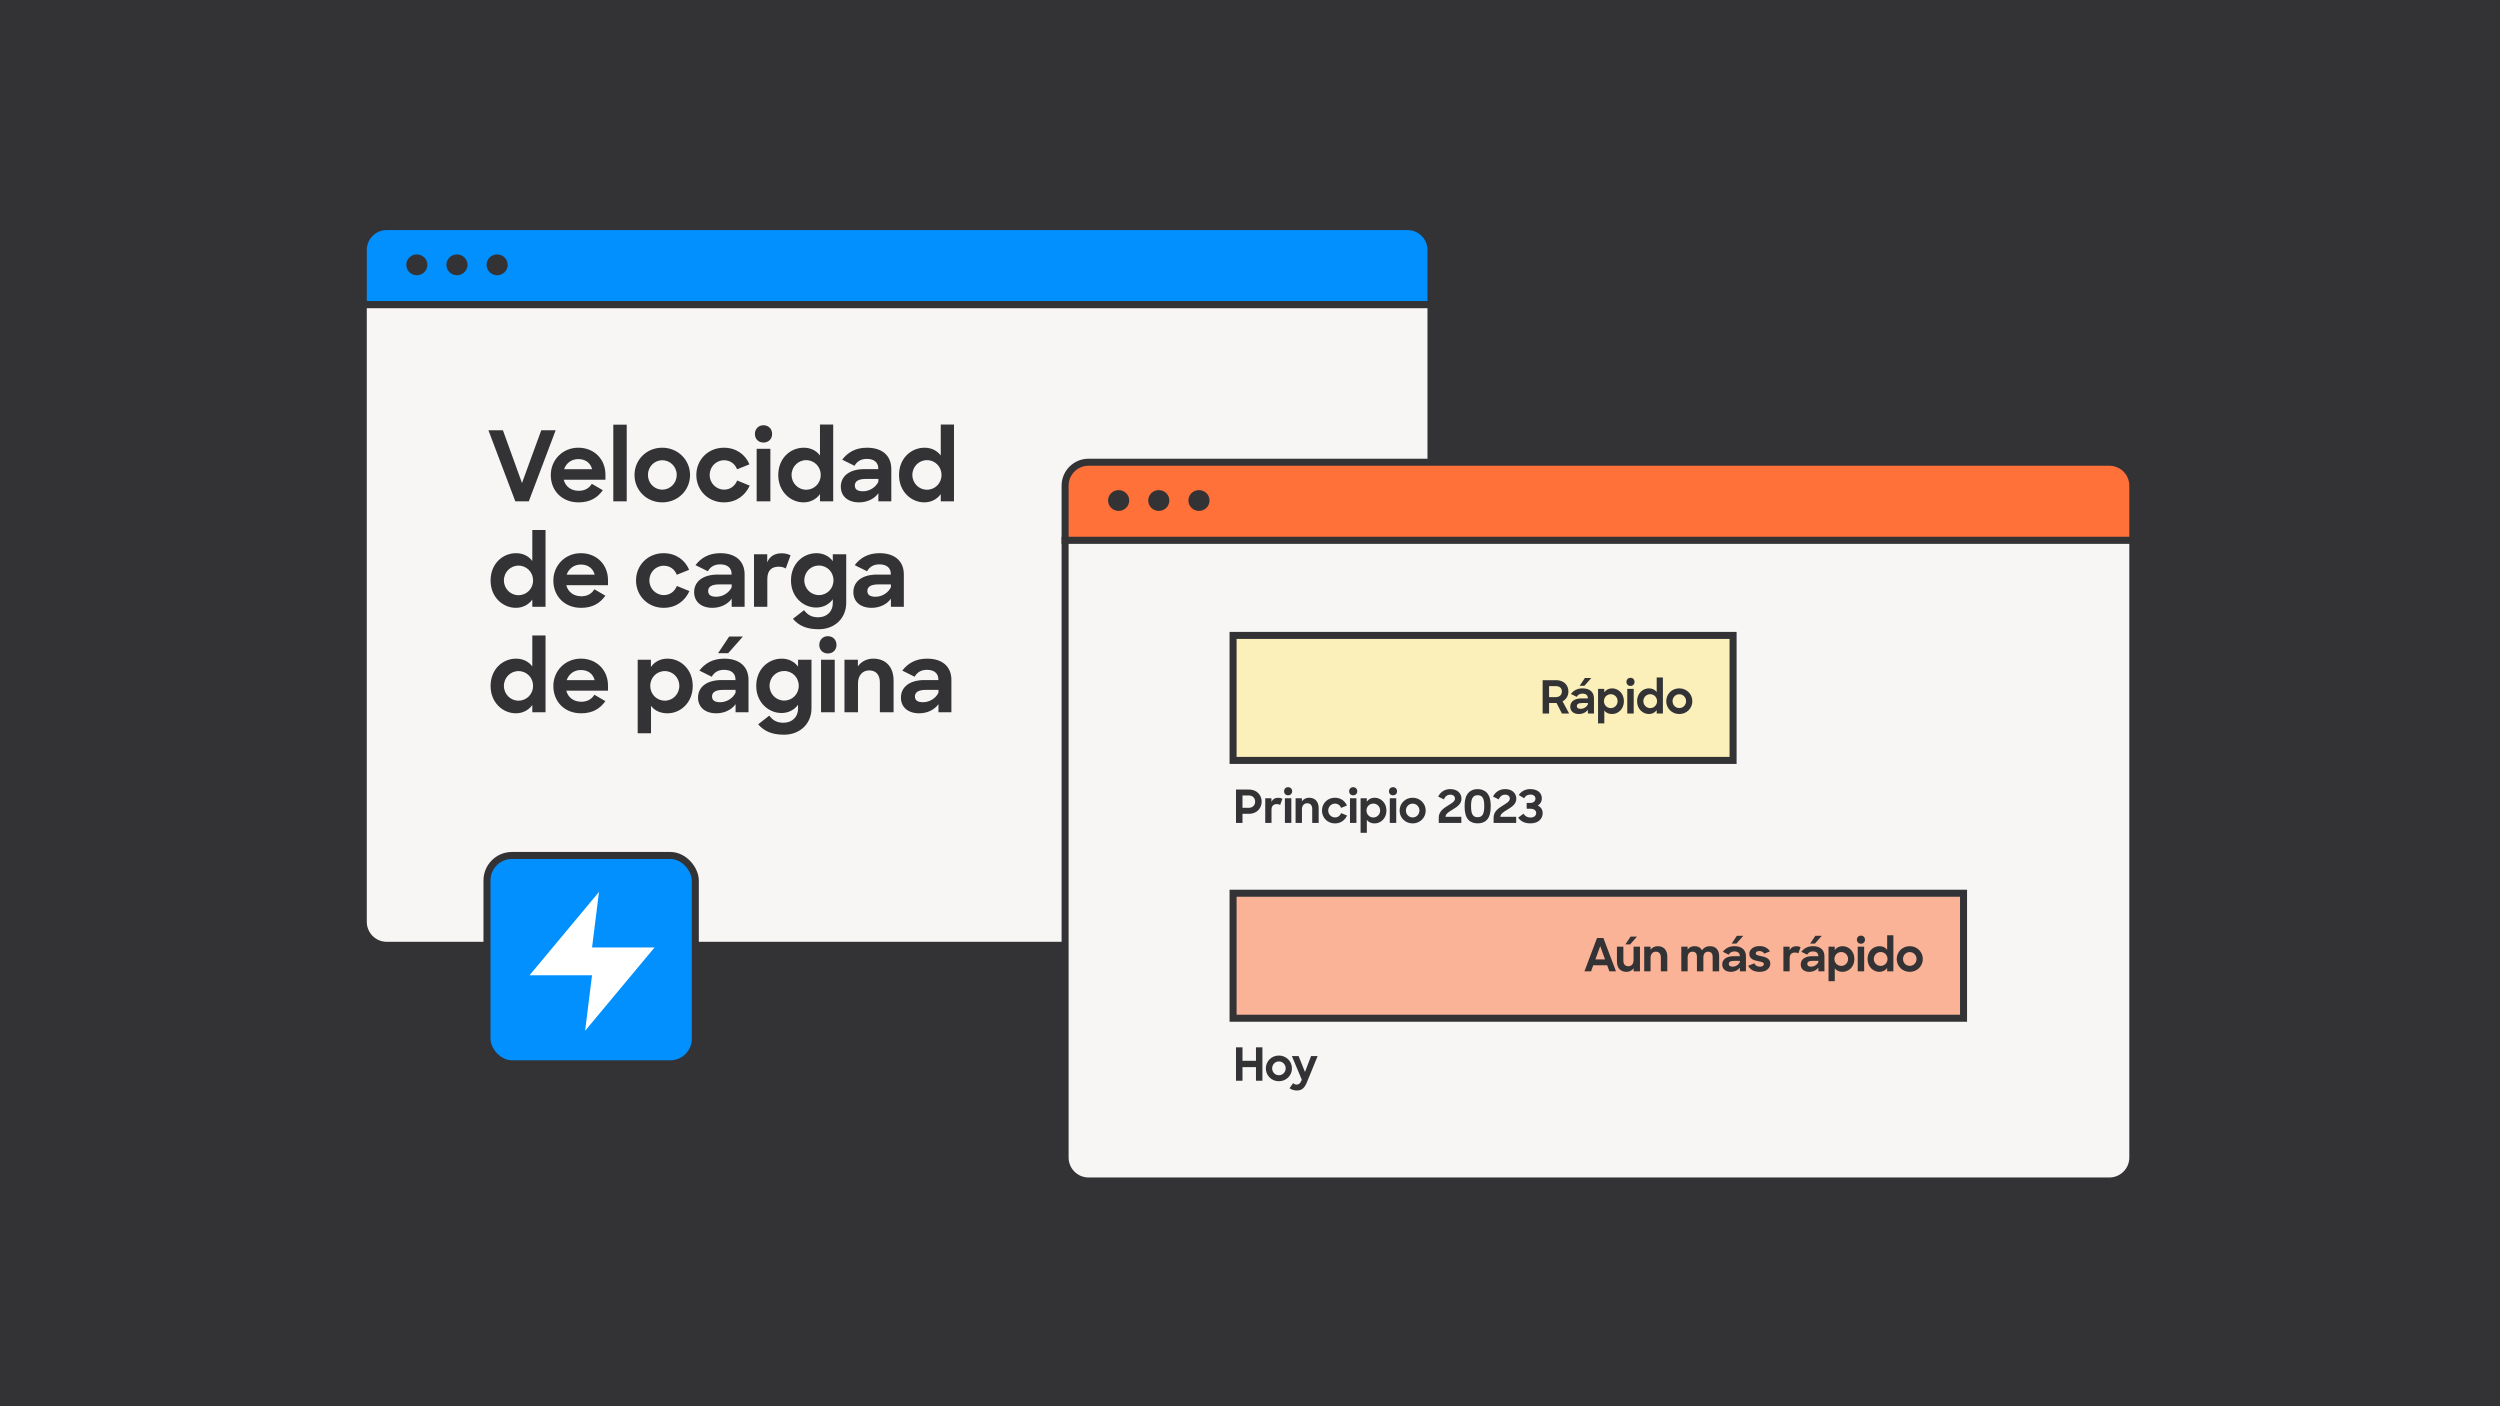 <svg xmlns="http://www.w3.org/2000/svg" width="640" height="360" fill="none" viewBox="0 0 640 360"><path fill="#333336" d="M0 0h640v360H0z"/><path fill="#0290FF" stroke="#333336" stroke-width="1.8" d="M93 64c0-3.314 2.686-6 6-6h261.333c3.314 0 6 2.686 6 6v14H93V64Z"/><ellipse cx="106.706" cy="67.797" fill="#333336" rx="2.706" ry="2.667"/><ellipse cx="116.982" cy="67.797" fill="#333336" rx="2.706" ry="2.667"/><ellipse cx="127.269" cy="67.797" fill="#333336" rx="2.706" ry="2.667"/><path fill="#F8F6F4" stroke="#333336" stroke-width="1.8" d="M93 78h273.333v158c0 3.314-2.686 6-6 6H99c-3.314 0-6-2.686-6-6V78Z"/><path fill="#FF7139" stroke="#333336" stroke-width="1.8" d="M272.667 124.333c0-3.314 2.686-6 6-6H540c3.314 0 6 2.686 6 6v14H272.667v-14Z"/><ellipse cx="286.372" cy="128.13" fill="#333336" rx="2.706" ry="2.666"/><ellipse cx="296.648" cy="128.13" fill="#333336" rx="2.706" ry="2.666"/><ellipse cx="306.935" cy="128.13" fill="#333336" rx="2.706" ry="2.666"/><path fill="#F8F6F4" stroke="#333336" stroke-width="1.8" d="M272.667 138.333H546v158c0 3.314-2.686 6-6 6H278.667c-3.314 0-6-2.686-6-6v-158Z"/><rect width="53.333" height="53.333" x="124.667" y="219" fill="#0290FF" stroke="#333336" stroke-width="1.8" rx="6.4"/><path fill="#fff" fill-rule="evenodd" d="m153.342 228.333-17.775 21.331h15.998l-1.778 14.22 17.776-21.331h-15.998l1.777-14.22Z" clip-rule="evenodd"/><path fill="#FBF0BA" stroke="#333336" stroke-width="1.8" d="M315.667 162.666h128v32h-128z"/><path fill="#333336" d="M394.915 182.666v-8.541h3.463c1.966 0 3.136 1.264 3.136 2.89 0 1.076-.55 2.047-1.498 2.527l1.685 3.124h-1.849l-1.369-2.691h-1.919v2.691h-1.649Zm3.334-7.02h-1.685v2.82h1.685c1.088 0 1.591-.679 1.591-1.439 0-.843-.538-1.381-1.591-1.381Zm5.935 7.149c-1.381 0-2.2-.772-2.2-1.884 0-1.31 1.088-2.118 2.843-2.118h1.662v-.082c0-.678-.457-1.146-1.369-1.146-.714 0-1.194.304-1.486.831l-1.486-.738c.644-.842 1.568-1.439 2.984-1.439 1.86 0 2.925.971 2.925 2.563v3.884H406.5v-.971c-.456.655-1.322 1.1-2.316 1.1Zm.468-1.334c.772 0 1.533-.468 1.848-1.147v-.339h-1.485c-.96 0-1.346.304-1.346.796 0 .456.316.69.983.69Zm-.258-5.897 1.334-2.001h1.65l-1.767 2.001h-1.217Zm8.299 7.231c-.854 0-1.568-.316-1.989-.901v3.299h-1.603v-8.845h1.591v.878c.422-.621 1.135-1.007 1.989-1.007 1.592 0 3.042 1.276 3.042 3.288 0 2.012-1.474 3.288-3.03 3.288Zm-.328-1.521c.972 0 1.744-.784 1.744-1.779 0-.994-.772-1.778-1.744-1.778-.994 0-1.755.796-1.755 1.778 0 .983.761 1.779 1.755 1.779Zm4.214 1.392v-6.318h1.649v6.318h-1.649Zm-.211-8.096c0-.609.433-1.053 1.03-1.053.62 0 1.041.444 1.041 1.053 0 .596-.421 1.029-1.041 1.029-.609 0-1.03-.433-1.03-1.029Zm5.766 8.225c-1.556 0-3.042-1.276-3.042-3.288 0-2.012 1.451-3.288 3.066-3.288.831 0 1.521.351 1.954.936v-3.72h1.591v9.231h-1.591v-.866c-.445.62-1.159.995-1.978.995Zm.316-1.521c.995 0 1.755-.796 1.755-1.779 0-.982-.76-1.778-1.755-1.778-.971 0-1.755.784-1.755 1.778 0 .995.784 1.779 1.755 1.779Zm7.443 1.521c-1.895 0-3.335-1.474-3.335-3.288 0-1.825 1.44-3.288 3.335-3.288 1.884 0 3.346 1.463 3.346 3.288 0 1.814-1.439 3.288-3.346 3.288Zm.012-1.533c.959 0 1.731-.784 1.731-1.767 0-.982-.772-1.766-1.731-1.766-.971 0-1.732.784-1.732 1.766 0 .983.761 1.767 1.732 1.767Z"/><path fill="#333336" d="M316.415 210.666v-8.541h3.37c1.919 0 3.206 1.381 3.206 3.101 0 1.696-1.287 3.112-3.218 3.112h-1.696v2.328h-1.662Zm3.265-7.032h-1.603v3.171h1.603c.982 0 1.638-.667 1.638-1.579 0-.925-.656-1.592-1.638-1.592Zm4.221 7.032v-6.318h1.592v.971c.304-.749.936-1.088 1.743-1.088.421 0 .795.105 1.065.246l-.585 1.591c-.176-.129-.48-.222-.843-.222-.831 0-1.369.421-1.369 1.486v3.334h-1.603Zm5.033 0v-6.318h1.649v6.318h-1.649Zm-.211-8.096c0-.609.433-1.053 1.03-1.053.62 0 1.041.444 1.041 1.053 0 .596-.421 1.029-1.041 1.029-.609 0-1.03-.433-1.03-1.029Zm2.946 8.096v-6.318h1.615v.796c.409-.574 1.065-.925 1.848-.925 1.498 0 2.446.983 2.446 2.633v3.814h-1.65v-3.568c0-.901-.433-1.463-1.287-1.463-.76 0-1.345.562-1.345 1.544v3.487h-1.627Zm10.076.129c-1.895 0-3.323-1.451-3.323-3.288 0-1.86 1.439-3.288 3.311-3.288 1.463 0 2.586.808 3.077 2.001l-1.486.597c-.257-.679-.842-1.088-1.567-1.088-.971 0-1.732.795-1.732 1.778 0 .959.772 1.755 1.743 1.755.749 0 1.311-.456 1.568-1.1l1.509.62c-.538 1.17-1.591 2.013-3.1 2.013Zm3.851-.129v-6.318h1.649v6.318h-1.649Zm-.211-8.096c0-.609.433-1.053 1.03-1.053.62 0 1.041.444 1.041 1.053 0 .596-.421 1.029-1.041 1.029-.609 0-1.03-.433-1.03-1.029Zm6.515 8.225c-.854 0-1.567-.316-1.989-.901v3.299h-1.602v-8.845h1.591v.878c.421-.621 1.135-1.007 1.989-1.007 1.591 0 3.042 1.276 3.042 3.288 0 2.012-1.475 3.288-3.031 3.288Zm-.327-1.521c.971 0 1.743-.784 1.743-1.779 0-.994-.772-1.778-1.743-1.778-.995 0-1.755.796-1.755 1.778 0 .983.76 1.779 1.755 1.779Zm4.213 1.392v-6.318h1.65v6.318h-1.65Zm-.211-8.096c0-.609.433-1.053 1.03-1.053.62 0 1.041.444 1.041 1.053 0 .596-.421 1.029-1.041 1.029-.609 0-1.03-.433-1.03-1.029Zm6.059 8.225c-1.895 0-3.334-1.474-3.334-3.288 0-1.825 1.439-3.288 3.334-3.288 1.884 0 3.346 1.463 3.346 3.288 0 1.814-1.439 3.288-3.346 3.288Zm.012-1.533c.959 0 1.732-.784 1.732-1.767 0-.982-.773-1.766-1.732-1.766-.971 0-1.732.784-1.732 1.766 0 .983.761 1.767 1.732 1.767Zm6.676 1.404v-1.381c0-1.544 1.263-2.398 2.398-3.088.948-.585 1.755-1.053 1.755-1.744 0-.596-.433-1.018-1.216-1.018-.784 0-1.346.515-1.627 1.206l-1.462-.714c.573-1.158 1.661-1.919 3.112-1.919 1.802 0 2.855 1.076 2.855 2.457 0 1.381-1.159 2.118-2.247 2.773-.936.573-1.801 1.076-1.848 1.86h4.06v1.568h-5.78Zm9.955-1.462c1.042 0 1.685-.597 1.685-2.68v-.351c0-2.071-.678-2.597-1.673-2.597-1.018 0-1.696.585-1.696 2.597v.351c0 2.106.643 2.68 1.684 2.68Zm0 1.579c-1.977 0-3.334-1.135-3.334-4.235v-.398c0-2.96 1.462-4.142 3.334-4.142 1.907 0 3.347 1.217 3.347 4.142v.398c0 3.135-1.393 4.235-3.347 4.235Zm4.086-.117v-1.381c0-1.544 1.263-2.398 2.398-3.088.948-.585 1.755-1.053 1.755-1.744 0-.596-.433-1.018-1.217-1.018s-1.345.515-1.626 1.206l-1.463-.714c.574-1.158 1.662-1.919 3.113-1.919 1.801 0 2.854 1.076 2.854 2.457 0 1.381-1.158 2.118-2.246 2.773-.936.573-1.802 1.076-1.849 1.86h4.06v1.568h-5.779Zm9.46.117c-1.51 0-2.446-.48-3.183-1.462l1.381-1.018c.421.69 1.018.982 1.802.982.842 0 1.439-.444 1.439-1.158 0-.678-.597-1.088-1.486-1.088h-.948v-1.486h.878c.901 0 1.369-.48 1.369-1.111 0-.562-.422-1.03-1.299-1.03-.772 0-1.275.339-1.603.936l-1.369-.819c.62-.948 1.65-1.521 2.96-1.521 1.837 0 2.949.959 2.949 2.387 0 .784-.386 1.416-1.007 1.825.749.386 1.217 1.03 1.217 1.942 0 1.486-1.17 2.621-3.1 2.621Z"/><path fill="#FBB397" stroke="#333336" stroke-width="1.8" d="M315.667 228.666h187v32h-187z"/><path fill="#333336" d="m405.611 248.666 3.229-8.541h1.626l3.23 8.541h-1.697l-.561-1.556h-3.569l-.561 1.556h-1.697Zm4.048-6.447-1.24 3.393h2.469l-1.229-3.393Zm6.731 6.576c-1.556 0-2.457-.995-2.457-2.656v-3.791h1.65v3.569c0 .889.421 1.439 1.287 1.439.76 0 1.322-.55 1.322-1.533v-3.475l1.638-.012v6.318l-1.615.012v-.796c-.409.574-1.053.925-1.825.925Zm-.293-7.032 1.334-2.001h1.65l-1.767 2.001h-1.217Zm4.822 6.903v-6.318h1.615v.796c.409-.574 1.064-.925 1.848-.925 1.498 0 2.446.983 2.446 2.633v3.814h-1.65v-3.568c0-.901-.433-1.463-1.287-1.463-.761 0-1.346.562-1.346 1.544v3.487h-1.626Zm9.493 0v-6.318h1.615v.749c.386-.55.995-.878 1.755-.878.948 0 1.591.386 1.93 1.065.398-.655 1.112-1.065 1.978-1.065 1.603 0 2.41.983 2.41 2.563v3.884h-1.661v-3.65c0-.854-.351-1.381-1.17-1.381-.726 0-1.206.491-1.206 1.486v3.545h-1.649v-3.697c0-.843-.351-1.334-1.135-1.334-.761 0-1.24.503-1.24 1.521v3.51h-1.627Zm12.677.129c-1.38 0-2.199-.772-2.199-1.884 0-1.31 1.088-2.118 2.843-2.118h1.661v-.082c0-.678-.456-1.146-1.369-1.146-.714 0-1.193.304-1.486.831l-1.486-.738c.644-.842 1.568-1.439 2.984-1.439 1.86 0 2.925.971 2.925 2.563v3.884h-1.556v-.971c-.457.655-1.322 1.1-2.317 1.1Zm.468-1.334c.772 0 1.533-.468 1.849-1.147v-.339h-1.486c-.96 0-1.346.304-1.346.796 0 .456.316.69.983.69Zm-.257-5.897 1.334-2.001h1.649l-1.766 2.001H443.3Zm7.188 7.231c-1.498 0-2.446-.562-2.949-1.568l1.556-.608c.281.561.784.854 1.451.854.655 0 1.006-.316 1.006-.691 0-.456-.678-.561-1.486-.725-1.064-.222-2.246-.55-2.246-1.884 0-1.064 1.03-1.989 2.586-1.977 1.334 0 2.129.503 2.714 1.345l-1.474.597c-.257-.421-.655-.667-1.24-.667-.632 0-.936.258-.936.609 0 .397.515.503 1.439.702 1.053.21 2.293.573 2.293 1.93 0 .983-.877 2.094-2.714 2.083Zm6.063-.129v-6.318h1.592v.971c.304-.749.936-1.088 1.743-1.088.421 0 .795.105 1.065.246l-.585 1.591c-.176-.129-.48-.222-.843-.222-.831 0-1.369.421-1.369 1.486v3.334h-1.603Zm6.633.129c-1.381 0-2.2-.772-2.2-1.884 0-1.31 1.088-2.118 2.843-2.118h1.662v-.082c0-.678-.457-1.146-1.369-1.146-.714 0-1.194.304-1.486.831l-1.486-.738c.644-.842 1.568-1.439 2.984-1.439 1.86 0 2.925.971 2.925 2.563v3.884H465.5v-.971c-.456.655-1.322 1.1-2.316 1.1Zm.468-1.334c.772 0 1.533-.468 1.848-1.147v-.339h-1.485c-.96 0-1.346.304-1.346.796 0 .456.316.69.983.69Zm-.258-5.897 1.334-2.001h1.65l-1.767 2.001h-1.217Zm8.299 7.231c-.854 0-1.568-.316-1.989-.901v3.299h-1.603v-8.845h1.591v.878c.422-.621 1.135-1.007 1.989-1.007 1.592 0 3.042 1.276 3.042 3.288 0 2.012-1.474 3.288-3.03 3.288Zm-.328-1.521c.972 0 1.744-.784 1.744-1.779 0-.994-.772-1.778-1.744-1.778-.994 0-1.754.796-1.754 1.778 0 .983.76 1.779 1.754 1.779Zm4.214 1.392v-6.318h1.649v6.318h-1.649Zm-.211-8.096c0-.609.433-1.053 1.03-1.053.62 0 1.041.444 1.041 1.053 0 .596-.421 1.029-1.041 1.029-.609 0-1.03-.433-1.03-1.029Zm5.766 8.225c-1.556 0-3.042-1.276-3.042-3.288 0-2.012 1.451-3.288 3.066-3.288.831 0 1.521.351 1.954.936v-3.72h1.591v9.231h-1.591v-.866c-.445.62-1.159.995-1.978.995Zm.316-1.521c.995 0 1.755-.796 1.755-1.779 0-.982-.76-1.778-1.755-1.778-.971 0-1.755.784-1.755 1.778 0 .995.784 1.779 1.755 1.779Zm7.443 1.521c-1.895 0-3.335-1.474-3.335-3.288 0-1.825 1.44-3.288 3.335-3.288 1.884 0 3.346 1.463 3.346 3.288 0 1.814-1.439 3.288-3.346 3.288Zm.012-1.533c.959 0 1.731-.784 1.731-1.767 0-.982-.772-1.766-1.731-1.766-.971 0-1.732.784-1.732 1.766 0 .983.761 1.767 1.732 1.767Z"/><path fill="#333336" d="M321.528 276.666v-3.487h-3.451v3.487h-1.662v-8.541h1.662v3.44h3.451v-3.44h1.65v8.541h-1.65Zm5.863.129c-1.895 0-3.334-1.474-3.334-3.288 0-1.825 1.439-3.288 3.334-3.288 1.884 0 3.346 1.463 3.346 3.288 0 1.814-1.439 3.288-3.346 3.288Zm.012-1.533c.959 0 1.731-.784 1.731-1.767 0-.982-.772-1.766-1.731-1.766-.971 0-1.732.784-1.732 1.766 0 .983.761 1.767 1.732 1.767Zm4.519 3.908c-.667 0-1.334-.246-1.802-.585l.936-1.311c.223.234.492.387.854.387.574 0 .925-.258 1.241-1.007l.105-.257-2.539-6.049h1.72l1.638 4.072 1.556-4.072h1.685l-2.726 6.657c-.656 1.615-1.334 2.165-2.668 2.165Z"/><path fill="#333336" d="m131.913 128.333-6.873-18.177h3.711l4.88 13.496 4.93-13.496h3.685l-6.872 18.177h-3.461Zm16.207.274c-4.332 0-7.121-3.063-7.121-6.972 0-3.909 3.038-7.022 7.047-7.022 4.034 0 6.947 2.913 6.947 6.897v1.295h-10.682c.448 1.743 1.867 2.839 3.859 2.839 1.594 0 2.665-.697 3.337-1.793l2.814 1.643c-1.345 1.893-3.237 3.113-6.201 3.113Zm-.074-11.081c-1.743 0-3.088 1.021-3.636 2.59h7.172c-.449-1.668-1.743-2.59-3.536-2.59Zm8.957 10.807v-19.621h3.437v19.621h-3.437Zm12.528.274c-4.034 0-7.097-3.137-7.097-6.997 0-3.884 3.063-6.997 7.097-6.997 4.009 0 7.121 3.113 7.121 6.997 0 3.86-3.062 6.997-7.121 6.997Zm.025-3.262c2.042 0 3.685-1.668 3.685-3.76 0-2.091-1.643-3.76-3.685-3.76-2.067 0-3.685 1.669-3.685 3.76 0 2.092 1.618 3.76 3.685 3.76Zm15.774 3.262c-4.034 0-7.071-3.088-7.071-6.997 0-3.959 3.062-6.997 7.046-6.997 3.113 0 5.503 1.718 6.549 4.258l-3.162 1.27c-.548-1.444-1.793-2.316-3.337-2.316-2.067 0-3.685 1.693-3.685 3.785 0 2.042 1.643 3.735 3.71 3.735 1.594 0 2.789-.971 3.337-2.341l3.212 1.32c-1.146 2.49-3.387 4.283-6.599 4.283Zm8.374-.274v-13.446h3.511v13.446h-3.511Zm-.449-17.231c0-1.295.922-2.241 2.192-2.241 1.319 0 2.216.946 2.216 2.241 0 1.27-.897 2.191-2.216 2.191-1.295 0-2.192-.921-2.192-2.191Zm12.451 17.505c-3.312 0-6.474-2.714-6.474-6.997 0-4.283 3.088-6.997 6.524-6.997 1.768 0 3.237.747 4.158 1.992v-7.918h3.386v19.646h-3.386v-1.843c-.946 1.32-2.465 2.117-4.208 2.117Zm.672-3.237c2.117 0 3.735-1.693 3.735-3.785 0-2.091-1.618-3.785-3.735-3.785-2.066 0-3.735 1.669-3.735 3.785 0 2.117 1.669 3.785 3.735 3.785Zm13.553 3.237c-2.939 0-4.682-1.643-4.682-4.009 0-2.789 2.316-4.507 6.051-4.507h3.536v-.174c0-1.444-.971-2.44-2.913-2.44-1.519 0-2.54.647-3.163 1.768l-3.162-1.569c1.37-1.793 3.337-3.063 6.35-3.063 3.959 0 6.225 2.067 6.225 5.453v8.267h-3.312v-2.067c-.971 1.395-2.814 2.341-4.93 2.341Zm.996-2.839c1.643 0 3.262-.996 3.934-2.44v-.722h-3.162c-2.042 0-2.864.647-2.864 1.693 0 .971.672 1.469 2.092 1.469Zm15.698 2.839c-3.312 0-6.474-2.714-6.474-6.997 0-4.283 3.087-6.997 6.524-6.997 1.767 0 3.237.747 4.158 1.992v-7.918h3.386v19.646h-3.386v-1.843c-.946 1.32-2.465 2.117-4.208 2.117Zm.672-3.237c2.117 0 3.735-1.693 3.735-3.785 0-2.091-1.618-3.785-3.735-3.785-2.067 0-3.735 1.669-3.735 3.785 0 2.117 1.668 3.785 3.735 3.785Zm-105.235 30.237c-3.311 0-6.474-2.714-6.474-6.997 0-4.283 3.088-6.997 6.524-6.997 1.768 0 3.237.747 4.158 1.992v-7.918h3.387v19.646h-3.387v-1.843c-.946 1.32-2.465 2.117-4.208 2.117Zm.673-3.237c2.116 0 3.735-1.693 3.735-3.785 0-2.091-1.619-3.785-3.735-3.785-2.067 0-3.735 1.669-3.735 3.785 0 2.117 1.668 3.785 3.735 3.785Zm16.042 3.237c-4.333 0-7.121-3.063-7.121-6.972 0-3.909 3.037-7.022 7.046-7.022 4.034 0 6.947 2.913 6.947 6.897v1.295h-10.682c.449 1.743 1.868 2.839 3.86 2.839 1.593 0 2.664-.697 3.336-1.793l2.814 1.643c-1.344 1.893-3.237 3.113-6.2 3.113Zm-.075-11.081c-1.743 0-3.087 1.021-3.635 2.59h7.171c-.448-1.668-1.743-2.59-3.536-2.59Zm21.193 11.081c-4.034 0-7.071-3.088-7.071-6.997 0-3.959 3.062-6.997 7.046-6.997 3.113 0 5.503 1.718 6.549 4.258l-3.162 1.27c-.548-1.444-1.793-2.316-3.337-2.316-2.067 0-3.685 1.693-3.685 3.785 0 2.042 1.643 3.735 3.71 3.735 1.594 0 2.789-.971 3.337-2.341l3.212 1.32c-1.146 2.49-3.387 4.283-6.599 4.283Zm12.484 0c-2.938 0-4.681-1.643-4.681-4.009 0-2.789 2.316-4.507 6.051-4.507h3.536v-.174c0-1.444-.971-2.44-2.914-2.44-1.519 0-2.539.647-3.162 1.768l-3.162-1.569c1.369-1.793 3.336-3.063 6.349-3.063 3.959 0 6.225 2.067 6.225 5.453v8.267h-3.311v-2.067c-.972 1.395-2.814 2.341-4.931 2.341Zm.996-2.839c1.644 0 3.262-.996 3.935-2.44v-.722h-3.163c-2.042 0-2.863.647-2.863 1.693 0 .971.672 1.469 2.091 1.469Zm9.648 2.565v-13.446h3.386v2.067c.648-1.594 1.992-2.316 3.71-2.316.897 0 1.693.224 2.266.523l-1.245 3.386c-.373-.274-1.021-.473-1.793-.473-1.768 0-2.913.897-2.913 3.163v7.096h-3.411Zm15.941.199c-3.311 0-6.474-2.689-6.474-6.947s3.088-6.972 6.524-6.972c1.793 0 3.287.797 4.183 2.042v-1.768h3.437v12.45c0 3.909-2.914 6.748-7.047 6.748-3.063 0-5.08-.896-6.599-2.664l2.839-2.216c.896 1.17 1.892 1.817 3.66 1.817 2.167 0 3.71-1.469 3.71-3.585v-1.021c-.946 1.319-2.49 2.116-4.233 2.116Zm.673-3.187c2.116 0 3.735-1.668 3.735-3.785 0-2.116-1.619-3.785-3.735-3.785-2.067 0-3.735 1.644-3.735 3.785 0 2.117 1.668 3.785 3.735 3.785Zm13.503 3.262c-2.938 0-4.681-1.643-4.681-4.009 0-2.789 2.316-4.507 6.051-4.507h3.536v-.174c0-1.444-.971-2.44-2.914-2.44-1.518 0-2.539.647-3.162 1.768l-3.162-1.569c1.369-1.793 3.336-3.063 6.349-3.063 3.959 0 6.225 2.067 6.225 5.453v8.267h-3.311v-2.067c-.971 1.395-2.814 2.341-4.931 2.341Zm.996-2.839c1.644 0 3.262-.996 3.935-2.44v-.722h-3.163c-2.041 0-2.863.647-2.863 1.693 0 .971.672 1.469 2.091 1.469Zm-92.074 29.839c-3.311 0-6.474-2.714-6.474-6.997 0-4.283 3.088-6.997 6.524-6.997 1.768 0 3.237.747 4.158 1.992v-7.918h3.387v19.646h-3.387v-1.843c-.946 1.32-2.465 2.117-4.208 2.117Zm.673-3.237c2.116 0 3.735-1.693 3.735-3.785 0-2.091-1.619-3.785-3.735-3.785-2.067 0-3.735 1.669-3.735 3.785 0 2.117 1.668 3.785 3.735 3.785Zm16.042 3.237c-4.333 0-7.121-3.063-7.121-6.972 0-3.909 3.037-7.022 7.046-7.022 4.034 0 6.947 2.913 6.947 6.897v1.295h-10.682c.449 1.743 1.868 2.839 3.86 2.839 1.593 0 2.664-.697 3.336-1.793l2.814 1.643c-1.344 1.893-3.237 3.113-6.2 3.113Zm-.075-11.081c-1.743 0-3.087 1.021-3.635 2.59h7.171c-.448-1.668-1.743-2.59-3.536-2.59Zm22.189 11.081c-1.818 0-3.336-.672-4.233-1.917v7.021h-3.411v-18.824h3.386v1.868c.897-1.32 2.416-2.142 4.233-2.142 3.387 0 6.474 2.714 6.474 6.997 0 4.283-3.137 6.997-6.449 6.997Zm-.697-3.237c2.067 0 3.71-1.668 3.71-3.785 0-2.116-1.643-3.785-3.71-3.785-2.117 0-3.735 1.694-3.735 3.785 0 2.092 1.618 3.785 3.735 3.785Zm13.182 3.237c-2.938 0-4.681-1.643-4.681-4.009 0-2.789 2.316-4.507 6.051-4.507h3.536v-.174c0-1.444-.971-2.44-2.914-2.44-1.519 0-2.539.647-3.162 1.768l-3.162-1.569c1.369-1.793 3.336-3.063 6.349-3.063 3.959 0 6.225 2.067 6.225 5.453v8.267h-3.311v-2.067c-.972 1.395-2.814 2.341-4.931 2.341Zm.996-2.839c1.644 0 3.262-.996 3.935-2.44v-.722h-3.163c-2.042 0-2.863.647-2.863 1.693 0 .971.672 1.469 2.091 1.469Zm-.547-12.549 2.838-4.258h3.511l-3.76 4.258h-2.589Zm16.245 15.313c-3.311 0-6.474-2.689-6.474-6.947s3.088-6.972 6.524-6.972c1.793 0 3.287.797 4.183 2.042v-1.768h3.437v12.45c0 3.909-2.914 6.748-7.047 6.748-3.063 0-5.08-.896-6.599-2.664l2.839-2.216c.896 1.17 1.892 1.817 3.66 1.817 2.167 0 3.71-1.469 3.71-3.585v-1.021c-.946 1.319-2.49 2.116-4.233 2.116Zm.673-3.187c2.116 0 3.735-1.668 3.735-3.785 0-2.116-1.619-3.785-3.735-3.785-2.067 0-3.735 1.644-3.735 3.785 0 2.117 1.668 3.785 3.735 3.785Zm9.441 2.988v-13.446h3.511v13.446h-3.511Zm-.448-17.231c0-1.295.921-2.241 2.191-2.241 1.32 0 2.216.946 2.216 2.241 0 1.27-.896 2.191-2.216 2.191-1.295 0-2.191-.921-2.191-2.191Zm6.449 17.231v-13.446h3.436v1.693c.871-1.22 2.266-1.967 3.934-1.967 3.187 0 5.204 2.092 5.204 5.603v8.117h-3.511v-7.594c0-1.918-.921-3.113-2.739-3.113-1.618 0-2.863 1.195-2.863 3.287v7.42h-3.461Zm19.132.274c-2.938 0-4.681-1.643-4.681-4.009 0-2.789 2.316-4.507 6.051-4.507h3.535v-.174c0-1.444-.971-2.44-2.913-2.44-1.519 0-2.54.647-3.162 1.768l-3.162-1.569c1.369-1.793 3.336-3.063 6.349-3.063 3.959 0 6.225 2.067 6.225 5.453v8.267h-3.312v-2.067c-.971 1.395-2.813 2.341-4.93 2.341Zm.996-2.839c1.644 0 3.262-.996 3.934-2.44v-.722h-3.162c-2.042 0-2.863.647-2.863 1.693 0 .971.672 1.469 2.091 1.469Z"/></svg>
